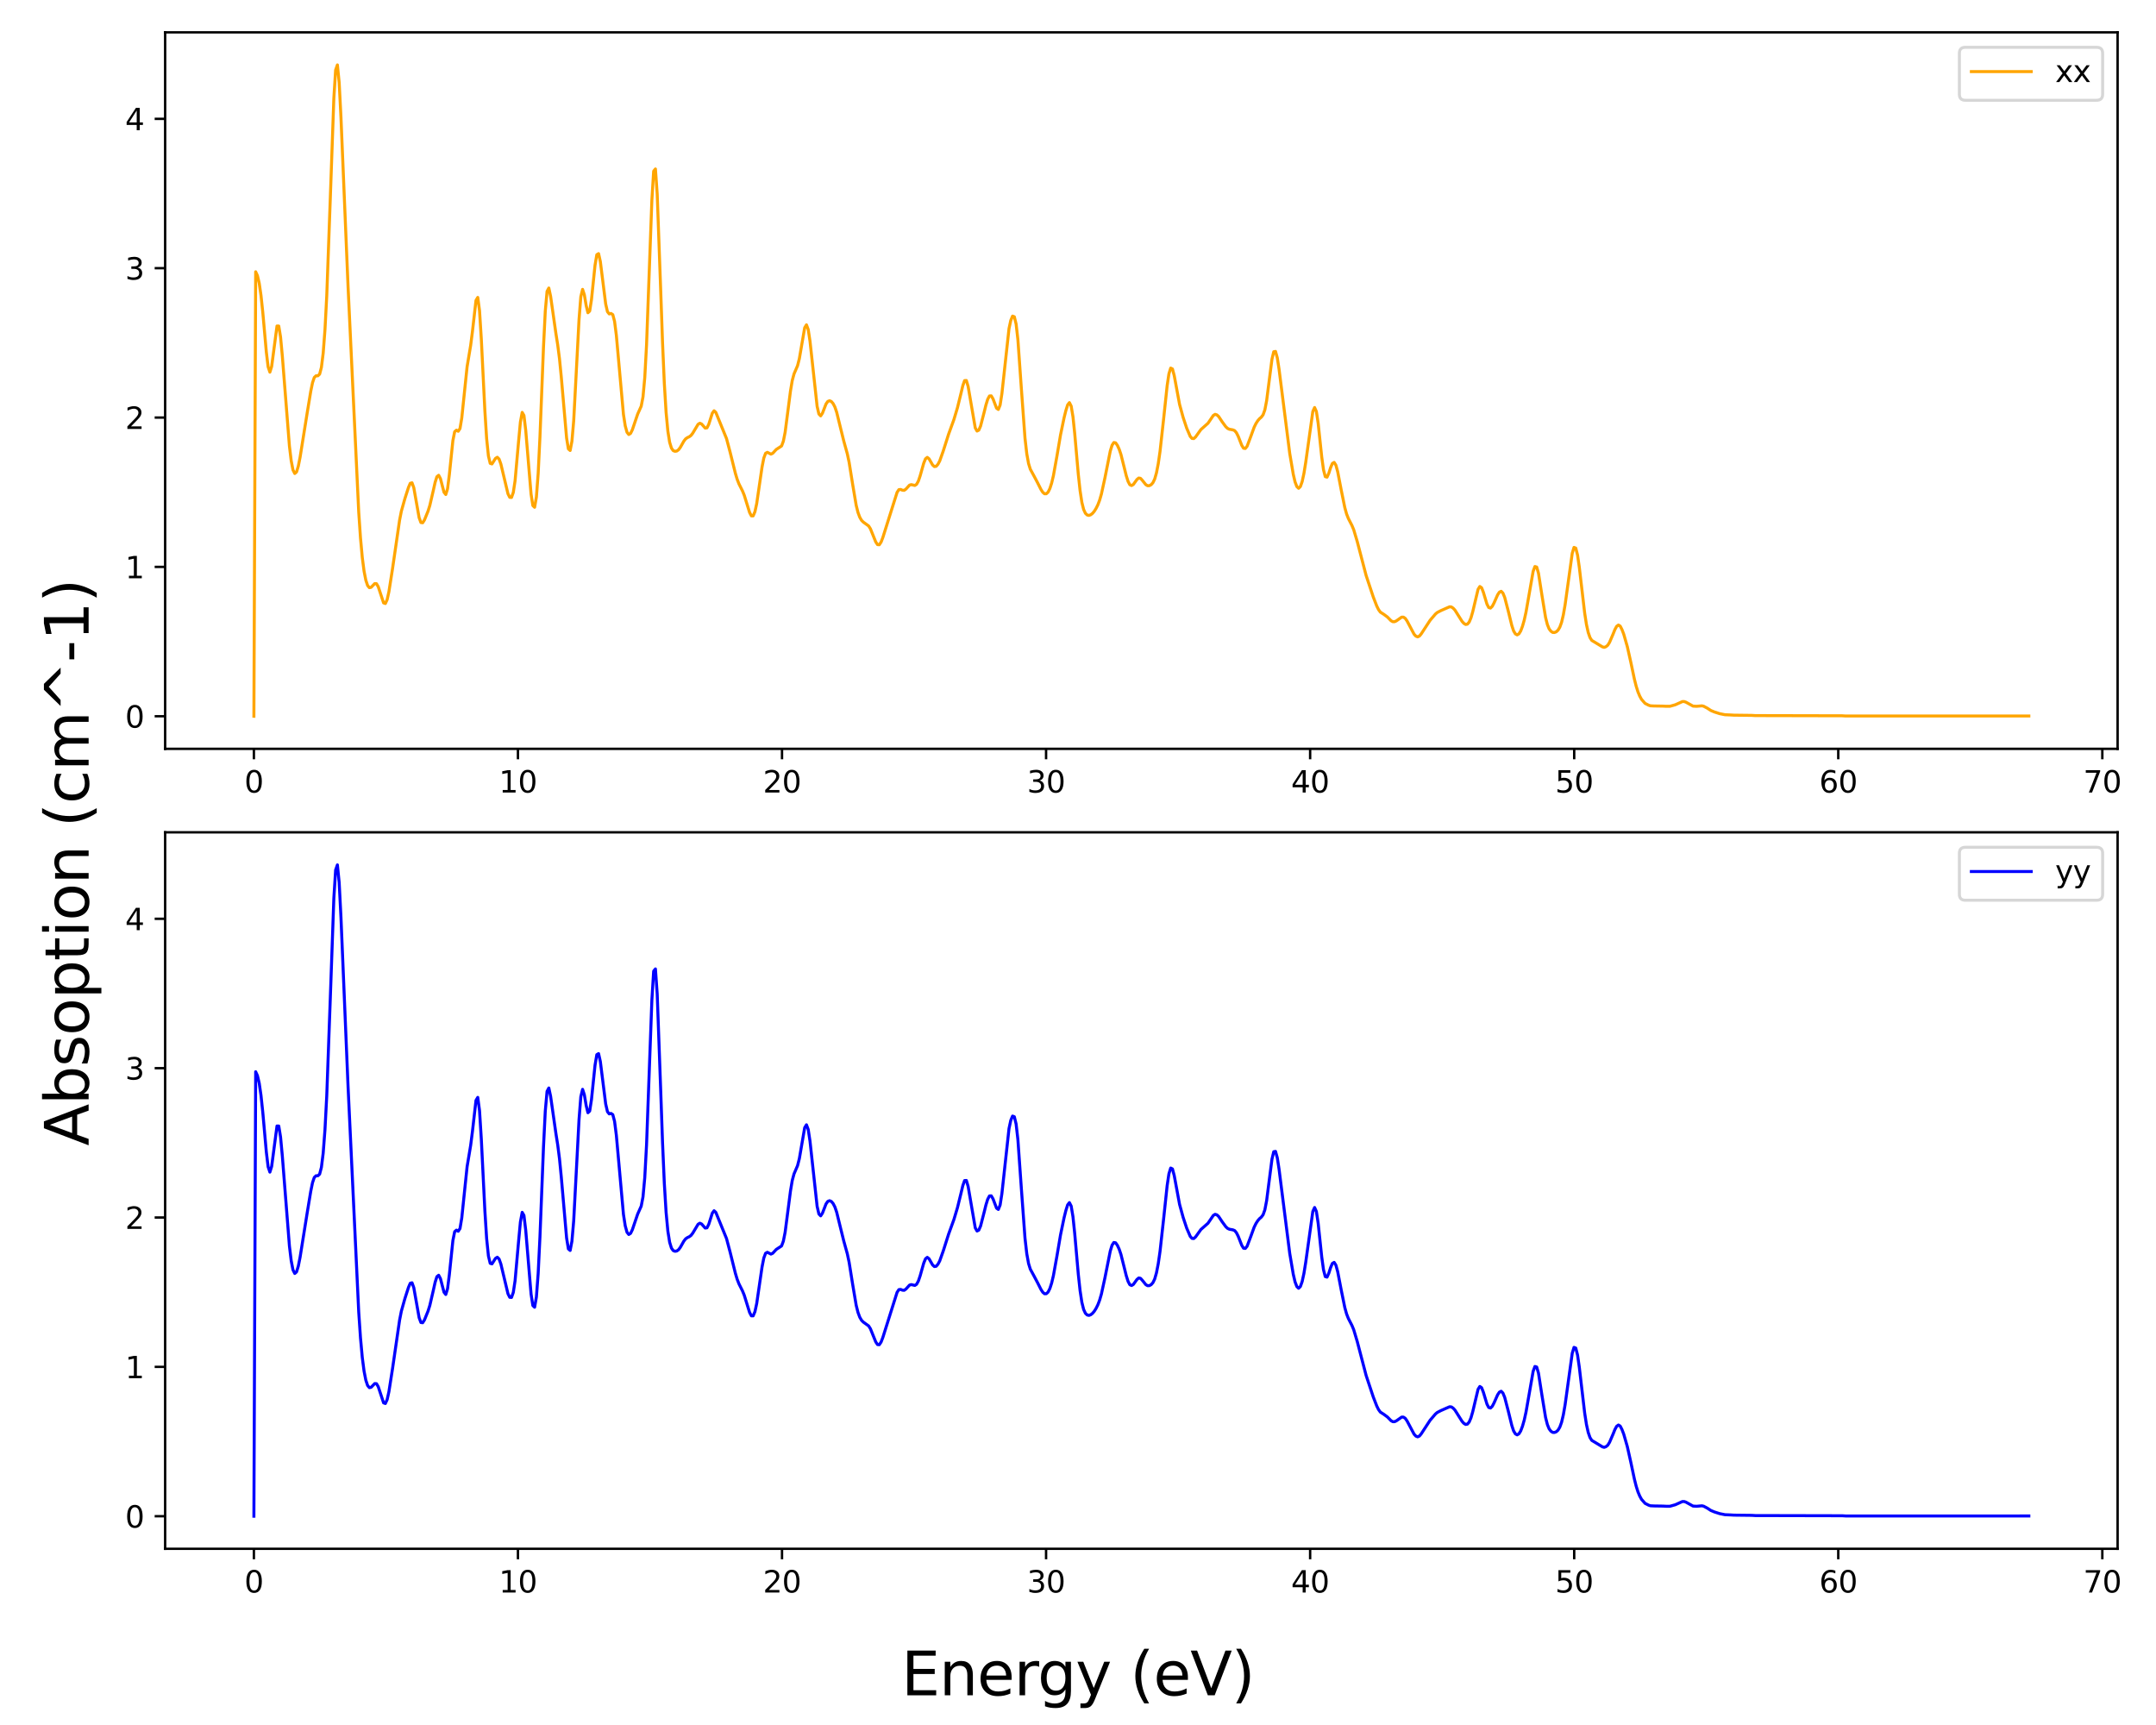 <?xml version="1.0" encoding="utf-8" standalone="no"?>
<!DOCTYPE svg PUBLIC "-//W3C//DTD SVG 1.1//EN"
  "http://www.w3.org/Graphics/SVG/1.1/DTD/svg11.dtd">
<svg xmlns:xlink="http://www.w3.org/1999/xlink" width="720pt" height="576pt" viewBox="0 0 720 576" xmlns="http://www.w3.org/2000/svg" version="1.1">
 <defs>
  <style type="text/css">*{stroke-linejoin: round; stroke-linecap: butt}</style>
 </defs>
 <g id="figure_1">
  <g id="patch_1">
   <path d="M 0 576 
L 720 576 
L 720 0 
L 0 0 
z
" style="fill: #ffffff"/>
  </g>
  <g id="axes_1">
   <g id="patch_2">
    <path d="M 55.15 250.04 
L 707.176 250.04 
L 707.176 10.8 
L 55.15 10.8 
z
" style="fill: #ffffff"/>
   </g>
   <g id="matplotlib.axis_1">
    <g id="xtick_1">
     <g id="line2d_1">
      <defs>
       <path id="m141ceda9d1" d="M 0 0 
L 0 3.5 
" style="stroke: #000000; stroke-width: 0.8"/>
      </defs>
      <g>
       <use xlink:href="#m141ceda9d1" x="84.788" y="250.04" style="stroke: #000000; stroke-width: 0.8"/>
      </g>
     </g>
     <g id="text_1">
      <!-- 0 -->
      <g transform="translate(81.606 264.638)scale(0.1 -0.1)">
       <defs>
        <path id="DejaVuSans-30" d="M 2034 4250 
Q 1547 4250 1301 3770 
Q 1056 3291 1056 2328 
Q 1056 1369 1301 889 
Q 1547 409 2034 409 
Q 2525 409 2770 889 
Q 3016 1369 3016 2328 
Q 3016 3291 2770 3770 
Q 2525 4250 2034 4250 
z
M 2034 4750 
Q 2819 4750 3233 4129 
Q 3647 3509 3647 2328 
Q 3647 1150 3233 529 
Q 2819 -91 2034 -91 
Q 1250 -91 836 529 
Q 422 1150 422 2328 
Q 422 3509 836 4129 
Q 1250 4750 2034 4750 
z
" transform="scale(0.016)"/>
       </defs>
       <use xlink:href="#DejaVuSans-30"/>
      </g>
     </g>
    </g>
    <g id="xtick_2">
     <g id="line2d_2">
      <g>
       <use xlink:href="#m141ceda9d1" x="172.971" y="250.04" style="stroke: #000000; stroke-width: 0.8"/>
      </g>
     </g>
     <g id="text_2">
      <!-- 10 -->
      <g transform="translate(166.609 264.638)scale(0.1 -0.1)">
       <defs>
        <path id="DejaVuSans-31" d="M 794 531 
L 1825 531 
L 1825 4091 
L 703 3866 
L 703 4441 
L 1819 4666 
L 2450 4666 
L 2450 531 
L 3481 531 
L 3481 0 
L 794 0 
L 794 531 
z
" transform="scale(0.016)"/>
       </defs>
       <use xlink:href="#DejaVuSans-31"/>
       <use xlink:href="#DejaVuSans-30" x="63.623"/>
      </g>
     </g>
    </g>
    <g id="xtick_3">
     <g id="line2d_3">
      <g>
       <use xlink:href="#m141ceda9d1" x="261.155" y="250.04" style="stroke: #000000; stroke-width: 0.8"/>
      </g>
     </g>
     <g id="text_3">
      <!-- 20 -->
      <g transform="translate(254.793 264.638)scale(0.1 -0.1)">
       <defs>
        <path id="DejaVuSans-32" d="M 1228 531 
L 3431 531 
L 3431 0 
L 469 0 
L 469 531 
Q 828 903 1448 1529 
Q 2069 2156 2228 2338 
Q 2531 2678 2651 2914 
Q 2772 3150 2772 3378 
Q 2772 3750 2511 3984 
Q 2250 4219 1831 4219 
Q 1534 4219 1204 4116 
Q 875 4013 500 3803 
L 500 4441 
Q 881 4594 1212 4672 
Q 1544 4750 1819 4750 
Q 2544 4750 2975 4387 
Q 3406 4025 3406 3419 
Q 3406 3131 3298 2873 
Q 3191 2616 2906 2266 
Q 2828 2175 2409 1742 
Q 1991 1309 1228 531 
z
" transform="scale(0.016)"/>
       </defs>
       <use xlink:href="#DejaVuSans-32"/>
       <use xlink:href="#DejaVuSans-30" x="63.623"/>
      </g>
     </g>
    </g>
    <g id="xtick_4">
     <g id="line2d_4">
      <g>
       <use xlink:href="#m141ceda9d1" x="349.339" y="250.04" style="stroke: #000000; stroke-width: 0.8"/>
      </g>
     </g>
     <g id="text_4">
      <!-- 30 -->
      <g transform="translate(342.976 264.638)scale(0.1 -0.1)">
       <defs>
        <path id="DejaVuSans-33" d="M 2597 2516 
Q 3050 2419 3304 2112 
Q 3559 1806 3559 1356 
Q 3559 666 3084 287 
Q 2609 -91 1734 -91 
Q 1441 -91 1130 -33 
Q 819 25 488 141 
L 488 750 
Q 750 597 1062 519 
Q 1375 441 1716 441 
Q 2309 441 2620 675 
Q 2931 909 2931 1356 
Q 2931 1769 2642 2001 
Q 2353 2234 1838 2234 
L 1294 2234 
L 1294 2753 
L 1863 2753 
Q 2328 2753 2575 2939 
Q 2822 3125 2822 3475 
Q 2822 3834 2567 4026 
Q 2313 4219 1838 4219 
Q 1578 4219 1281 4162 
Q 984 4106 628 3988 
L 628 4550 
Q 988 4650 1302 4700 
Q 1616 4750 1894 4750 
Q 2613 4750 3031 4423 
Q 3450 4097 3450 3541 
Q 3450 3153 3228 2886 
Q 3006 2619 2597 2516 
z
" transform="scale(0.016)"/>
       </defs>
       <use xlink:href="#DejaVuSans-33"/>
       <use xlink:href="#DejaVuSans-30" x="63.623"/>
      </g>
     </g>
    </g>
    <g id="xtick_5">
     <g id="line2d_5">
      <g>
       <use xlink:href="#m141ceda9d1" x="437.523" y="250.04" style="stroke: #000000; stroke-width: 0.8"/>
      </g>
     </g>
     <g id="text_5">
      <!-- 40 -->
      <g transform="translate(431.16 264.638)scale(0.1 -0.1)">
       <defs>
        <path id="DejaVuSans-34" d="M 2419 4116 
L 825 1625 
L 2419 1625 
L 2419 4116 
z
M 2253 4666 
L 3047 4666 
L 3047 1625 
L 3713 1625 
L 3713 1100 
L 3047 1100 
L 3047 0 
L 2419 0 
L 2419 1100 
L 313 1100 
L 313 1709 
L 2253 4666 
z
" transform="scale(0.016)"/>
       </defs>
       <use xlink:href="#DejaVuSans-34"/>
       <use xlink:href="#DejaVuSans-30" x="63.623"/>
      </g>
     </g>
    </g>
    <g id="xtick_6">
     <g id="line2d_6">
      <g>
       <use xlink:href="#m141ceda9d1" x="525.707" y="250.04" style="stroke: #000000; stroke-width: 0.8"/>
      </g>
     </g>
     <g id="text_6">
      <!-- 50 -->
      <g transform="translate(519.344 264.638)scale(0.1 -0.1)">
       <defs>
        <path id="DejaVuSans-35" d="M 691 4666 
L 3169 4666 
L 3169 4134 
L 1269 4134 
L 1269 2991 
Q 1406 3038 1543 3061 
Q 1681 3084 1819 3084 
Q 2600 3084 3056 2656 
Q 3513 2228 3513 1497 
Q 3513 744 3044 326 
Q 2575 -91 1722 -91 
Q 1428 -91 1123 -41 
Q 819 9 494 109 
L 494 744 
Q 775 591 1075 516 
Q 1375 441 1709 441 
Q 2250 441 2565 725 
Q 2881 1009 2881 1497 
Q 2881 1984 2565 2268 
Q 2250 2553 1709 2553 
Q 1456 2553 1204 2497 
Q 953 2441 691 2322 
L 691 4666 
z
" transform="scale(0.016)"/>
       </defs>
       <use xlink:href="#DejaVuSans-35"/>
       <use xlink:href="#DejaVuSans-30" x="63.623"/>
      </g>
     </g>
    </g>
    <g id="xtick_7">
     <g id="line2d_7">
      <g>
       <use xlink:href="#m141ceda9d1" x="613.89" y="250.04" style="stroke: #000000; stroke-width: 0.8"/>
      </g>
     </g>
     <g id="text_7">
      <!-- 60 -->
      <g transform="translate(607.528 264.638)scale(0.1 -0.1)">
       <defs>
        <path id="DejaVuSans-36" d="M 2113 2584 
Q 1688 2584 1439 2293 
Q 1191 2003 1191 1497 
Q 1191 994 1439 701 
Q 1688 409 2113 409 
Q 2538 409 2786 701 
Q 3034 994 3034 1497 
Q 3034 2003 2786 2293 
Q 2538 2584 2113 2584 
z
M 3366 4563 
L 3366 3988 
Q 3128 4100 2886 4159 
Q 2644 4219 2406 4219 
Q 1781 4219 1451 3797 
Q 1122 3375 1075 2522 
Q 1259 2794 1537 2939 
Q 1816 3084 2150 3084 
Q 2853 3084 3261 2657 
Q 3669 2231 3669 1497 
Q 3669 778 3244 343 
Q 2819 -91 2113 -91 
Q 1303 -91 875 529 
Q 447 1150 447 2328 
Q 447 3434 972 4092 
Q 1497 4750 2381 4750 
Q 2619 4750 2861 4703 
Q 3103 4656 3366 4563 
z
" transform="scale(0.016)"/>
       </defs>
       <use xlink:href="#DejaVuSans-36"/>
       <use xlink:href="#DejaVuSans-30" x="63.623"/>
      </g>
     </g>
    </g>
    <g id="xtick_8">
     <g id="line2d_8">
      <g>
       <use xlink:href="#m141ceda9d1" x="702.074" y="250.04" style="stroke: #000000; stroke-width: 0.8"/>
      </g>
     </g>
     <g id="text_8">
      <!-- 70 -->
      <g transform="translate(695.712 264.638)scale(0.1 -0.1)">
       <defs>
        <path id="DejaVuSans-37" d="M 525 4666 
L 3525 4666 
L 3525 4397 
L 1831 0 
L 1172 0 
L 2766 4134 
L 525 4134 
L 525 4666 
z
" transform="scale(0.016)"/>
       </defs>
       <use xlink:href="#DejaVuSans-37"/>
       <use xlink:href="#DejaVuSans-30" x="63.623"/>
      </g>
     </g>
    </g>
   </g>
   <g id="matplotlib.axis_2">
    <g id="ytick_1">
     <g id="line2d_9">
      <defs>
       <path id="m8ced2ab0a4" d="M 0 0 
L -3.5 0 
" style="stroke: #000000; stroke-width: 0.8"/>
      </defs>
      <g>
       <use xlink:href="#m8ced2ab0a4" x="55.15" y="239.165" style="stroke: #000000; stroke-width: 0.8"/>
      </g>
     </g>
     <g id="text_9">
      <!-- 0 -->
      <g transform="translate(41.788 242.965)scale(0.1 -0.1)">
       <use xlink:href="#DejaVuSans-30"/>
      </g>
     </g>
    </g>
    <g id="ytick_2">
     <g id="line2d_10">
      <g>
       <use xlink:href="#m8ced2ab0a4" x="55.15" y="189.295" style="stroke: #000000; stroke-width: 0.8"/>
      </g>
     </g>
     <g id="text_10">
      <!-- 1 -->
      <g transform="translate(41.788 193.094)scale(0.1 -0.1)">
       <use xlink:href="#DejaVuSans-31"/>
      </g>
     </g>
    </g>
    <g id="ytick_3">
     <g id="line2d_11">
      <g>
       <use xlink:href="#m8ced2ab0a4" x="55.15" y="139.424" style="stroke: #000000; stroke-width: 0.8"/>
      </g>
     </g>
     <g id="text_11">
      <!-- 2 -->
      <g transform="translate(41.788 143.223)scale(0.1 -0.1)">
       <use xlink:href="#DejaVuSans-32"/>
      </g>
     </g>
    </g>
    <g id="ytick_4">
     <g id="line2d_12">
      <g>
       <use xlink:href="#m8ced2ab0a4" x="55.15" y="89.553" style="stroke: #000000; stroke-width: 0.8"/>
      </g>
     </g>
     <g id="text_12">
      <!-- 3 -->
      <g transform="translate(41.788 93.353)scale(0.1 -0.1)">
       <use xlink:href="#DejaVuSans-33"/>
      </g>
     </g>
    </g>
    <g id="ytick_5">
     <g id="line2d_13">
      <g>
       <use xlink:href="#m8ced2ab0a4" x="55.15" y="39.683" style="stroke: #000000; stroke-width: 0.8"/>
      </g>
     </g>
     <g id="text_13">
      <!-- 4 -->
      <g transform="translate(41.788 43.482)scale(0.1 -0.1)">
       <use xlink:href="#DejaVuSans-34"/>
      </g>
     </g>
    </g>
   </g>
   <g id="line2d_14">
    <path d="M 84.788 239.165 
L 85.381 90.749 
L 85.975 92.05 
L 86.568 94.564 
L 87.161 98.655 
L 87.754 104.255 
L 88.941 117.538 
L 89.534 122.475 
L 90.128 124.267 
L 90.721 122.37 
L 92.501 108.863 
L 93.094 108.873 
L 93.688 112.507 
L 94.281 118.842 
L 96.654 148.952 
L 97.248 153.858 
L 97.841 156.917 
L 98.435 158.107 
L 99.027 157.592 
L 99.621 155.653 
L 100.214 152.689 
L 102.587 137.864 
L 103.774 130.67 
L 104.368 127.79 
L 104.961 126.028 
L 105.555 125.475 
L 106.148 125.49 
L 106.741 124.933 
L 107.334 122.669 
L 107.928 117.925 
L 108.521 110.152 
L 109.115 98.869 
L 110.302 66.323 
L 111.488 32.852 
L 112.081 23.382 
L 112.675 21.675 
L 113.268 27.578 
L 113.862 39.121 
L 116.235 95.682 
L 119.795 170.968 
L 120.388 179.645 
L 120.982 186.133 
L 121.575 190.706 
L 122.169 193.739 
L 122.761 195.516 
L 123.355 196.236 
L 123.948 196.107 
L 125.135 194.877 
L 125.729 194.91 
L 126.321 195.923 
L 128.102 201.317 
L 128.695 201.526 
L 129.289 200.223 
L 129.882 197.564 
L 131.068 190.008 
L 133.442 173.698 
L 134.036 170.686 
L 135.222 166.47 
L 136.409 162.771 
L 137.002 161.379 
L 137.596 161.215 
L 138.188 162.846 
L 139.969 172.876 
L 140.562 174.477 
L 141.156 174.556 
L 141.749 173.624 
L 142.935 170.699 
L 143.529 168.828 
L 144.716 163.729 
L 145.309 161.064 
L 145.902 159.181 
L 146.495 158.698 
L 147.089 159.814 
L 148.275 164.37 
L 148.869 165.124 
L 149.462 163.206 
L 150.055 158.547 
L 151.242 147.131 
L 151.835 144.154 
L 152.429 143.635 
L 153.022 144.008 
L 153.616 143.1 
L 154.209 139.566 
L 155.989 122.447 
L 157.176 115.338 
L 157.769 110.726 
L 158.955 100.316 
L 159.549 99.309 
L 160.142 103.752 
L 160.736 113.21 
L 161.922 137.165 
L 162.515 146.465 
L 163.109 152.245 
L 163.702 154.719 
L 164.296 154.907 
L 165.483 153.053 
L 166.075 152.685 
L 166.669 153.284 
L 167.262 154.93 
L 169.636 164.884 
L 170.229 166.065 
L 170.822 166.105 
L 171.416 164.436 
L 172.009 160.542 
L 173.196 147.216 
L 173.789 140.916 
L 174.382 137.698 
L 174.976 138.73 
L 175.569 143.679 
L 177.35 164.972 
L 177.942 168.821 
L 178.536 169.383 
L 179.129 165.974 
L 179.723 158.104 
L 180.316 145.937 
L 181.502 115.84 
L 182.096 103.91 
L 182.689 97.295 
L 183.283 96.173 
L 183.876 98.933 
L 185.656 111.425 
L 186.249 115.178 
L 186.843 119.803 
L 187.436 125.837 
L 189.217 146.271 
L 189.809 149.899 
L 190.403 150.421 
L 190.996 147.346 
L 191.59 140.477 
L 192.777 117.985 
L 193.369 106.681 
L 193.963 99.095 
L 194.556 96.621 
L 195.15 98.441 
L 195.743 101.984 
L 196.337 104.431 
L 196.93 103.874 
L 197.523 100.065 
L 198.71 88.574 
L 199.303 85.05 
L 199.897 84.69 
L 200.49 87.348 
L 202.27 101.513 
L 202.863 104.083 
L 203.457 104.824 
L 204.05 104.668 
L 204.643 105.066 
L 205.236 107.319 
L 205.83 111.945 
L 208.203 138.369 
L 208.797 142.196 
L 209.39 144.346 
L 209.983 145.087 
L 210.576 144.721 
L 211.17 143.516 
L 212.95 138.272 
L 214.136 135.627 
L 214.73 132.53 
L 215.323 126.079 
L 215.917 115.14 
L 217.696 66.786 
L 218.29 57.138 
L 218.883 56.417 
L 219.477 64.827 
L 220.664 97.605 
L 221.256 114.401 
L 221.85 127.984 
L 222.443 137.691 
L 223.037 143.989 
L 223.63 147.689 
L 224.224 149.613 
L 224.817 150.467 
L 225.41 150.696 
L 226.003 150.609 
L 226.597 150.183 
L 227.19 149.393 
L 228.377 147.297 
L 228.97 146.538 
L 229.563 146.123 
L 230.157 145.851 
L 230.75 145.416 
L 231.344 144.648 
L 233.123 141.68 
L 233.717 141.319 
L 234.31 141.591 
L 235.497 142.937 
L 236.091 142.865 
L 236.684 141.701 
L 237.87 137.977 
L 238.464 137.16 
L 239.057 137.709 
L 242.617 146.439 
L 243.804 150.908 
L 245.584 158.057 
L 246.177 160.034 
L 246.771 161.567 
L 247.958 163.934 
L 248.551 165.391 
L 250.331 171.142 
L 250.924 172.255 
L 251.518 172.257 
L 252.111 170.874 
L 252.704 168.143 
L 253.891 160.013 
L 254.484 155.955 
L 255.078 152.939 
L 255.671 151.36 
L 256.265 151.036 
L 257.451 151.636 
L 258.044 151.365 
L 259.231 150.083 
L 261.011 148.916 
L 261.604 147.317 
L 262.198 144.331 
L 263.384 135.197 
L 263.978 130.601 
L 264.571 127.071 
L 265.164 124.863 
L 266.351 122.095 
L 266.944 119.759 
L 268.724 109.436 
L 269.317 108.464 
L 269.911 110.04 
L 270.504 113.935 
L 272.877 135.668 
L 273.471 138.245 
L 274.064 138.867 
L 274.658 137.97 
L 275.845 134.903 
L 276.437 134.047 
L 277.031 133.81 
L 277.624 134.061 
L 278.218 134.752 
L 278.811 135.886 
L 279.405 137.633 
L 280.591 142.466 
L 281.778 147.263 
L 282.965 151.545 
L 283.558 154.331 
L 284.744 161.73 
L 285.931 168.758 
L 286.525 171.116 
L 287.118 172.711 
L 287.712 173.736 
L 288.304 174.334 
L 290.085 175.624 
L 290.678 176.562 
L 291.865 179.498 
L 292.458 180.967 
L 293.051 181.848 
L 293.645 181.896 
L 294.238 181.014 
L 294.832 179.466 
L 299.579 164.417 
L 300.171 163.508 
L 300.765 163.426 
L 301.358 163.684 
L 301.952 163.727 
L 302.545 163.307 
L 303.732 161.996 
L 304.325 161.822 
L 305.512 162.101 
L 306.105 161.708 
L 306.699 160.62 
L 307.292 158.863 
L 308.478 154.662 
L 309.072 153.201 
L 309.665 152.723 
L 310.259 153.202 
L 311.446 155.265 
L 312.038 155.791 
L 312.632 155.706 
L 313.225 155.039 
L 313.819 153.914 
L 315.006 150.576 
L 316.785 144.981 
L 318.565 140.081 
L 319.752 136.112 
L 320.939 131.285 
L 321.532 128.793 
L 322.125 127.091 
L 322.719 127.051 
L 323.312 129.054 
L 325.685 142.868 
L 326.279 143.931 
L 326.872 143.633 
L 327.466 142.273 
L 328.652 137.682 
L 329.245 135.272 
L 329.839 133.336 
L 330.432 132.222 
L 331.026 132.177 
L 331.618 133.174 
L 332.805 136.305 
L 333.399 136.729 
L 333.992 135.261 
L 334.586 131.435 
L 336.959 109.733 
L 337.552 106.975 
L 338.146 105.547 
L 338.739 105.774 
L 339.333 108.198 
L 339.925 113.376 
L 341.112 130.132 
L 342.299 146.327 
L 342.893 151.523 
L 343.485 154.773 
L 344.079 156.68 
L 345.266 158.861 
L 346.453 161.105 
L 347.639 163.449 
L 348.232 164.369 
L 348.826 164.88 
L 349.419 164.866 
L 350.013 164.324 
L 350.606 163.136 
L 351.2 161.301 
L 351.792 158.814 
L 352.979 152.22 
L 354.166 145.209 
L 355.352 139.495 
L 355.946 137.103 
L 356.539 135.202 
L 357.133 134.444 
L 357.726 135.604 
L 358.32 139.16 
L 358.913 144.868 
L 360.099 158.354 
L 360.693 163.834 
L 361.286 167.733 
L 361.88 170.112 
L 362.473 171.394 
L 363.067 171.966 
L 363.659 172.104 
L 364.253 171.883 
L 364.846 171.422 
L 365.44 170.719 
L 366.033 169.773 
L 366.627 168.582 
L 367.219 167.026 
L 367.813 164.98 
L 369 159.536 
L 370.78 150.605 
L 371.373 148.68 
L 371.966 147.765 
L 372.56 147.865 
L 373.153 148.701 
L 373.747 149.991 
L 374.34 151.739 
L 375.526 156.46 
L 376.12 158.859 
L 376.713 160.732 
L 377.306 161.865 
L 377.9 162.127 
L 378.493 161.765 
L 379.68 160.115 
L 380.273 159.622 
L 380.866 159.717 
L 381.46 160.362 
L 382.647 161.831 
L 383.239 162.189 
L 383.833 162.166 
L 384.426 161.845 
L 385.02 161.182 
L 385.613 159.96 
L 386.207 157.878 
L 386.799 154.848 
L 387.393 150.738 
L 388.58 140.007 
L 389.767 128.816 
L 390.36 124.835 
L 390.953 122.904 
L 391.546 123.2 
L 392.14 125.436 
L 393.92 135.039 
L 395.106 139.368 
L 396.293 142.949 
L 397.48 145.726 
L 398.074 146.393 
L 398.666 146.443 
L 399.26 145.915 
L 401.04 143.431 
L 403.413 141.333 
L 405.194 138.719 
L 405.787 138.356 
L 406.381 138.536 
L 406.973 139.082 
L 408.16 140.864 
L 409.347 142.479 
L 409.941 143.041 
L 410.533 143.329 
L 411.72 143.54 
L 412.314 143.787 
L 412.907 144.498 
L 413.501 145.677 
L 414.687 148.705 
L 415.28 149.668 
L 415.874 149.745 
L 416.467 149.023 
L 417.654 145.882 
L 418.84 142.63 
L 419.434 141.423 
L 420.027 140.496 
L 420.621 139.804 
L 421.214 139.3 
L 421.808 138.51 
L 422.4 136.862 
L 422.994 133.782 
L 424.774 119.939 
L 425.368 117.453 
L 425.961 117.343 
L 426.554 119.478 
L 427.147 123.301 
L 430.707 151.402 
L 431.894 158.393 
L 432.488 160.926 
L 433.081 162.479 
L 433.674 163.045 
L 434.267 162.469 
L 434.861 160.797 
L 435.454 158.073 
L 436.047 154.398 
L 438.421 137.392 
L 439.014 136.079 
L 439.607 137.41 
L 440.201 141.303 
L 441.388 152.531 
L 441.981 156.848 
L 442.574 159.153 
L 443.167 159.327 
L 443.761 158.024 
L 444.354 156.156 
L 444.948 154.744 
L 445.541 154.403 
L 446.134 155.343 
L 446.727 157.521 
L 447.914 163.661 
L 449.101 169.494 
L 449.695 171.623 
L 450.287 173.134 
L 451.474 175.439 
L 452.068 176.862 
L 453.255 180.834 
L 456.221 192.167 
L 458.594 199.311 
L 459.781 202.384 
L 460.375 203.576 
L 460.968 204.391 
L 462.154 205.156 
L 463.341 206.037 
L 464.528 207.254 
L 465.122 207.59 
L 465.714 207.597 
L 466.308 207.327 
L 468.088 206.068 
L 468.682 206.073 
L 469.275 206.467 
L 469.868 207.31 
L 472.242 211.781 
L 472.835 212.415 
L 473.429 212.657 
L 474.021 212.39 
L 474.615 211.67 
L 477.581 207.131 
L 479.362 205.043 
L 479.955 204.534 
L 481.142 203.914 
L 482.922 203.123 
L 484.109 202.612 
L 484.702 202.674 
L 485.296 203.084 
L 485.888 203.728 
L 488.262 207.494 
L 488.855 208.15 
L 489.448 208.516 
L 490.042 208.412 
L 490.635 207.72 
L 491.229 206.319 
L 491.822 204.267 
L 493.602 196.787 
L 494.195 195.84 
L 494.788 196.252 
L 495.382 197.79 
L 496.569 201.719 
L 497.162 202.858 
L 497.755 203.045 
L 498.348 202.455 
L 498.942 201.324 
L 500.129 198.636 
L 500.722 197.737 
L 501.315 197.438 
L 501.908 198.042 
L 502.502 199.493 
L 503.689 204.046 
L 504.876 208.878 
L 505.468 210.667 
L 506.062 211.667 
L 506.655 211.996 
L 507.249 211.651 
L 507.842 210.691 
L 508.436 209.114 
L 509.029 207.042 
L 509.622 204.351 
L 511.996 190.772 
L 512.589 189.167 
L 513.182 189.345 
L 513.775 191.377 
L 514.962 198.941 
L 516.149 206.195 
L 516.743 208.529 
L 517.335 209.994 
L 517.929 210.771 
L 518.522 211.173 
L 519.116 211.198 
L 519.709 210.97 
L 520.303 210.426 
L 520.896 209.438 
L 521.489 207.814 
L 522.082 205.3 
L 522.676 201.895 
L 525.049 184.752 
L 525.642 182.781 
L 526.236 183.023 
L 526.829 185.361 
L 527.423 189.491 
L 529.202 204.69 
L 529.796 208.514 
L 530.389 211.189 
L 530.983 212.901 
L 531.576 213.84 
L 532.763 214.555 
L 535.136 215.997 
L 535.73 216.163 
L 536.323 215.936 
L 536.916 215.445 
L 537.509 214.492 
L 538.696 211.724 
L 539.29 210.237 
L 539.883 209.143 
L 540.477 208.707 
L 541.069 209.065 
L 541.663 210.22 
L 542.256 211.776 
L 543.443 215.905 
L 544.63 221.202 
L 545.816 226.808 
L 546.41 229.154 
L 547.003 231.034 
L 547.596 232.447 
L 548.19 233.524 
L 549.376 234.871 
L 550.563 235.475 
L 551.156 235.675 
L 552.343 235.735 
L 555.31 235.782 
L 556.496 235.843 
L 557.683 235.835 
L 559.463 235.335 
L 561.836 234.267 
L 562.43 234.261 
L 563.023 234.465 
L 565.396 235.78 
L 566.583 235.843 
L 568.363 235.688 
L 568.956 235.826 
L 570.143 236.459 
L 571.33 237.237 
L 572.516 237.733 
L 574.297 238.303 
L 576.077 238.661 
L 577.857 238.731 
L 579.044 238.803 
L 584.977 238.872 
L 586.164 238.945 
L 615.238 239.01 
L 616.424 239.087 
L 677.539 239.078 
L 677.539 239.078 
" clip-path="url(#p2e23caf1ed)" style="fill: none; stroke: #ffa500; stroke-linecap: square"/>
   </g>
   <g id="patch_3">
    <path d="M 55.15 250.04 
L 55.15 10.8 
" style="fill: none; stroke: #000000; stroke-width: 0.8; stroke-linejoin: miter; stroke-linecap: square"/>
   </g>
   <g id="patch_4">
    <path d="M 707.176 250.04 
L 707.176 10.8 
" style="fill: none; stroke: #000000; stroke-width: 0.8; stroke-linejoin: miter; stroke-linecap: square"/>
   </g>
   <g id="patch_5">
    <path d="M 55.15 250.04 
L 707.176 250.04 
" style="fill: none; stroke: #000000; stroke-width: 0.8; stroke-linejoin: miter; stroke-linecap: square"/>
   </g>
   <g id="patch_6">
    <path d="M 55.15 10.8 
L 707.176 10.8 
" style="fill: none; stroke: #000000; stroke-width: 0.8; stroke-linejoin: miter; stroke-linecap: square"/>
   </g>
   <g id="legend_1">
    <g id="patch_7">
     <path d="M 656.339 33.478 
L 700.176 33.478 
Q 702.176 33.478 702.176 31.478 
L 702.176 17.8 
Q 702.176 15.8 700.176 15.8 
L 656.339 15.8 
Q 654.339 15.8 654.339 17.8 
L 654.339 31.478 
Q 654.339 33.478 656.339 33.478 
z
" style="fill: #ffffff; opacity: 0.8; stroke: #cccccc; stroke-linejoin: miter"/>
    </g>
    <g id="line2d_15">
     <path d="M 658.339 23.898 
L 668.339 23.898 
L 678.339 23.898 
" style="fill: none; stroke: #ffa500; stroke-linecap: square"/>
    </g>
    <g id="text_14">
     <!-- xx -->
     <g transform="translate(686.339 27.398)scale(0.1 -0.1)">
      <defs>
       <path id="DejaVuSans-78" d="M 3513 3500 
L 2247 1797 
L 3578 0 
L 2900 0 
L 1881 1375 
L 863 0 
L 184 0 
L 1544 1831 
L 300 3500 
L 978 3500 
L 1906 2253 
L 2834 3500 
L 3513 3500 
z
" transform="scale(0.016)"/>
      </defs>
      <use xlink:href="#DejaVuSans-78"/>
      <use xlink:href="#DejaVuSans-78" x="59.18"/>
     </g>
    </g>
   </g>
  </g>
  <g id="axes_2">
   <g id="patch_8">
    <path d="M 55.15 517.16 
L 707.176 517.16 
L 707.176 277.92 
L 55.15 277.92 
z
" style="fill: #ffffff"/>
   </g>
   <g id="matplotlib.axis_3">
    <g id="xtick_9">
     <g id="line2d_16">
      <g>
       <use xlink:href="#m141ceda9d1" x="84.788" y="517.16" style="stroke: #000000; stroke-width: 0.8"/>
      </g>
     </g>
     <g id="text_15">
      <!-- 0 -->
      <g transform="translate(81.606 531.758)scale(0.1 -0.1)">
       <use xlink:href="#DejaVuSans-30"/>
      </g>
     </g>
    </g>
    <g id="xtick_10">
     <g id="line2d_17">
      <g>
       <use xlink:href="#m141ceda9d1" x="172.971" y="517.16" style="stroke: #000000; stroke-width: 0.8"/>
      </g>
     </g>
     <g id="text_16">
      <!-- 10 -->
      <g transform="translate(166.609 531.758)scale(0.1 -0.1)">
       <use xlink:href="#DejaVuSans-31"/>
       <use xlink:href="#DejaVuSans-30" x="63.623"/>
      </g>
     </g>
    </g>
    <g id="xtick_11">
     <g id="line2d_18">
      <g>
       <use xlink:href="#m141ceda9d1" x="261.155" y="517.16" style="stroke: #000000; stroke-width: 0.8"/>
      </g>
     </g>
     <g id="text_17">
      <!-- 20 -->
      <g transform="translate(254.793 531.758)scale(0.1 -0.1)">
       <use xlink:href="#DejaVuSans-32"/>
       <use xlink:href="#DejaVuSans-30" x="63.623"/>
      </g>
     </g>
    </g>
    <g id="xtick_12">
     <g id="line2d_19">
      <g>
       <use xlink:href="#m141ceda9d1" x="349.339" y="517.16" style="stroke: #000000; stroke-width: 0.8"/>
      </g>
     </g>
     <g id="text_18">
      <!-- 30 -->
      <g transform="translate(342.976 531.758)scale(0.1 -0.1)">
       <use xlink:href="#DejaVuSans-33"/>
       <use xlink:href="#DejaVuSans-30" x="63.623"/>
      </g>
     </g>
    </g>
    <g id="xtick_13">
     <g id="line2d_20">
      <g>
       <use xlink:href="#m141ceda9d1" x="437.523" y="517.16" style="stroke: #000000; stroke-width: 0.8"/>
      </g>
     </g>
     <g id="text_19">
      <!-- 40 -->
      <g transform="translate(431.16 531.758)scale(0.1 -0.1)">
       <use xlink:href="#DejaVuSans-34"/>
       <use xlink:href="#DejaVuSans-30" x="63.623"/>
      </g>
     </g>
    </g>
    <g id="xtick_14">
     <g id="line2d_21">
      <g>
       <use xlink:href="#m141ceda9d1" x="525.707" y="517.16" style="stroke: #000000; stroke-width: 0.8"/>
      </g>
     </g>
     <g id="text_20">
      <!-- 50 -->
      <g transform="translate(519.344 531.758)scale(0.1 -0.1)">
       <use xlink:href="#DejaVuSans-35"/>
       <use xlink:href="#DejaVuSans-30" x="63.623"/>
      </g>
     </g>
    </g>
    <g id="xtick_15">
     <g id="line2d_22">
      <g>
       <use xlink:href="#m141ceda9d1" x="613.89" y="517.16" style="stroke: #000000; stroke-width: 0.8"/>
      </g>
     </g>
     <g id="text_21">
      <!-- 60 -->
      <g transform="translate(607.528 531.758)scale(0.1 -0.1)">
       <use xlink:href="#DejaVuSans-36"/>
       <use xlink:href="#DejaVuSans-30" x="63.623"/>
      </g>
     </g>
    </g>
    <g id="xtick_16">
     <g id="line2d_23">
      <g>
       <use xlink:href="#m141ceda9d1" x="702.074" y="517.16" style="stroke: #000000; stroke-width: 0.8"/>
      </g>
     </g>
     <g id="text_22">
      <!-- 70 -->
      <g transform="translate(695.712 531.758)scale(0.1 -0.1)">
       <use xlink:href="#DejaVuSans-37"/>
       <use xlink:href="#DejaVuSans-30" x="63.623"/>
      </g>
     </g>
    </g>
   </g>
   <g id="matplotlib.axis_4">
    <g id="ytick_6">
     <g id="line2d_24">
      <g>
       <use xlink:href="#m8ced2ab0a4" x="55.15" y="506.285" style="stroke: #000000; stroke-width: 0.8"/>
      </g>
     </g>
     <g id="text_23">
      <!-- 0 -->
      <g transform="translate(41.788 510.085)scale(0.1 -0.1)">
       <use xlink:href="#DejaVuSans-30"/>
      </g>
     </g>
    </g>
    <g id="ytick_7">
     <g id="line2d_25">
      <g>
       <use xlink:href="#m8ced2ab0a4" x="55.15" y="456.415" style="stroke: #000000; stroke-width: 0.8"/>
      </g>
     </g>
     <g id="text_24">
      <!-- 1 -->
      <g transform="translate(41.788 460.214)scale(0.1 -0.1)">
       <use xlink:href="#DejaVuSans-31"/>
      </g>
     </g>
    </g>
    <g id="ytick_8">
     <g id="line2d_26">
      <g>
       <use xlink:href="#m8ced2ab0a4" x="55.15" y="406.544" style="stroke: #000000; stroke-width: 0.8"/>
      </g>
     </g>
     <g id="text_25">
      <!-- 2 -->
      <g transform="translate(41.788 410.343)scale(0.1 -0.1)">
       <use xlink:href="#DejaVuSans-32"/>
      </g>
     </g>
    </g>
    <g id="ytick_9">
     <g id="line2d_27">
      <g>
       <use xlink:href="#m8ced2ab0a4" x="55.15" y="356.673" style="stroke: #000000; stroke-width: 0.8"/>
      </g>
     </g>
     <g id="text_26">
      <!-- 3 -->
      <g transform="translate(41.788 360.473)scale(0.1 -0.1)">
       <use xlink:href="#DejaVuSans-33"/>
      </g>
     </g>
    </g>
    <g id="ytick_10">
     <g id="line2d_28">
      <g>
       <use xlink:href="#m8ced2ab0a4" x="55.15" y="306.803" style="stroke: #000000; stroke-width: 0.8"/>
      </g>
     </g>
     <g id="text_27">
      <!-- 4 -->
      <g transform="translate(41.788 310.602)scale(0.1 -0.1)">
       <use xlink:href="#DejaVuSans-34"/>
      </g>
     </g>
    </g>
   </g>
   <g id="line2d_29">
    <path d="M 84.788 506.285 
L 85.381 357.869 
L 85.975 359.17 
L 86.568 361.684 
L 87.161 365.775 
L 87.754 371.375 
L 88.941 384.658 
L 89.534 389.595 
L 90.128 391.387 
L 90.721 389.49 
L 92.501 375.983 
L 93.094 375.993 
L 93.688 379.627 
L 94.281 385.962 
L 96.654 416.072 
L 97.248 420.978 
L 97.841 424.037 
L 98.435 425.227 
L 99.027 424.712 
L 99.621 422.773 
L 100.214 419.809 
L 102.587 404.984 
L 103.774 397.79 
L 104.368 394.91 
L 104.961 393.148 
L 105.555 392.595 
L 106.148 392.61 
L 106.741 392.053 
L 107.334 389.789 
L 107.928 385.045 
L 108.521 377.272 
L 109.115 365.989 
L 110.302 333.443 
L 111.488 299.972 
L 112.081 290.502 
L 112.675 288.795 
L 113.268 294.698 
L 113.862 306.241 
L 116.235 362.802 
L 119.795 438.088 
L 120.388 446.765 
L 120.982 453.253 
L 121.575 457.826 
L 122.169 460.859 
L 122.761 462.636 
L 123.355 463.356 
L 123.948 463.227 
L 125.135 461.997 
L 125.729 462.03 
L 126.321 463.043 
L 128.102 468.437 
L 128.695 468.646 
L 129.289 467.343 
L 129.882 464.684 
L 131.068 457.128 
L 133.442 440.818 
L 134.036 437.806 
L 135.222 433.59 
L 136.409 429.891 
L 137.002 428.499 
L 137.596 428.335 
L 138.188 429.966 
L 139.969 439.996 
L 140.562 441.597 
L 141.156 441.676 
L 141.749 440.744 
L 142.935 437.819 
L 143.529 435.948 
L 144.716 430.849 
L 145.309 428.184 
L 145.902 426.301 
L 146.495 425.818 
L 147.089 426.934 
L 148.275 431.49 
L 148.869 432.244 
L 149.462 430.326 
L 150.055 425.667 
L 151.242 414.251 
L 151.835 411.274 
L 152.429 410.755 
L 153.022 411.128 
L 153.616 410.22 
L 154.209 406.686 
L 155.989 389.567 
L 157.176 382.458 
L 157.769 377.846 
L 158.955 367.436 
L 159.549 366.429 
L 160.142 370.872 
L 160.736 380.33 
L 161.922 404.285 
L 162.515 413.585 
L 163.109 419.365 
L 163.702 421.839 
L 164.296 422.027 
L 165.483 420.173 
L 166.075 419.805 
L 166.669 420.404 
L 167.262 422.05 
L 169.636 432.004 
L 170.229 433.185 
L 170.822 433.225 
L 171.416 431.556 
L 172.009 427.662 
L 173.196 414.336 
L 173.789 408.036 
L 174.382 404.818 
L 174.976 405.85 
L 175.569 410.799 
L 177.35 432.092 
L 177.942 435.941 
L 178.536 436.503 
L 179.129 433.094 
L 179.723 425.224 
L 180.316 413.057 
L 181.502 382.96 
L 182.096 371.03 
L 182.689 364.415 
L 183.283 363.293 
L 183.876 366.053 
L 185.656 378.545 
L 186.249 382.298 
L 186.843 386.923 
L 187.436 392.957 
L 189.217 413.391 
L 189.809 417.019 
L 190.403 417.541 
L 190.996 414.466 
L 191.59 407.597 
L 192.777 385.105 
L 193.369 373.801 
L 193.963 366.215 
L 194.556 363.741 
L 195.15 365.561 
L 195.743 369.104 
L 196.337 371.551 
L 196.93 370.994 
L 197.523 367.185 
L 198.71 355.694 
L 199.303 352.17 
L 199.897 351.81 
L 200.49 354.468 
L 202.27 368.633 
L 202.863 371.203 
L 203.457 371.944 
L 204.05 371.788 
L 204.643 372.186 
L 205.236 374.439 
L 205.83 379.065 
L 208.203 405.489 
L 208.797 409.316 
L 209.39 411.466 
L 209.983 412.207 
L 210.576 411.841 
L 211.17 410.636 
L 212.95 405.392 
L 214.136 402.747 
L 214.73 399.65 
L 215.323 393.199 
L 215.917 382.26 
L 217.696 333.906 
L 218.29 324.258 
L 218.883 323.537 
L 219.477 331.947 
L 220.664 364.725 
L 221.256 381.521 
L 221.85 395.104 
L 222.443 404.811 
L 223.037 411.109 
L 223.63 414.809 
L 224.224 416.733 
L 224.817 417.587 
L 225.41 417.816 
L 226.003 417.729 
L 226.597 417.303 
L 227.19 416.513 
L 228.377 414.417 
L 228.97 413.658 
L 229.563 413.243 
L 230.157 412.971 
L 230.75 412.536 
L 231.344 411.768 
L 233.123 408.8 
L 233.717 408.439 
L 234.31 408.711 
L 235.497 410.057 
L 236.091 409.985 
L 236.684 408.821 
L 237.87 405.097 
L 238.464 404.28 
L 239.057 404.829 
L 242.617 413.559 
L 243.804 418.028 
L 245.584 425.177 
L 246.177 427.154 
L 246.771 428.687 
L 247.958 431.054 
L 248.551 432.511 
L 250.331 438.262 
L 250.924 439.375 
L 251.518 439.377 
L 252.111 437.994 
L 252.704 435.263 
L 253.891 427.133 
L 254.484 423.075 
L 255.078 420.059 
L 255.671 418.48 
L 256.265 418.156 
L 257.451 418.756 
L 258.044 418.485 
L 259.231 417.203 
L 261.011 416.036 
L 261.604 414.437 
L 262.198 411.451 
L 263.384 402.317 
L 263.978 397.721 
L 264.571 394.191 
L 265.164 391.983 
L 266.351 389.215 
L 266.944 386.879 
L 268.724 376.556 
L 269.317 375.584 
L 269.911 377.16 
L 270.504 381.055 
L 272.877 402.788 
L 273.471 405.365 
L 274.064 405.987 
L 274.658 405.09 
L 275.845 402.023 
L 276.437 401.167 
L 277.031 400.93 
L 277.624 401.181 
L 278.218 401.872 
L 278.811 403.006 
L 279.405 404.753 
L 280.591 409.586 
L 281.778 414.383 
L 282.965 418.665 
L 283.558 421.451 
L 284.744 428.85 
L 285.931 435.878 
L 286.525 438.236 
L 287.118 439.831 
L 287.712 440.856 
L 288.304 441.454 
L 290.085 442.744 
L 290.678 443.682 
L 291.865 446.618 
L 292.458 448.087 
L 293.051 448.968 
L 293.645 449.016 
L 294.238 448.134 
L 294.832 446.586 
L 299.579 431.537 
L 300.171 430.628 
L 300.765 430.546 
L 301.358 430.804 
L 301.952 430.847 
L 302.545 430.427 
L 303.732 429.116 
L 304.325 428.942 
L 305.512 429.221 
L 306.105 428.828 
L 306.699 427.74 
L 307.292 425.983 
L 308.478 421.782 
L 309.072 420.321 
L 309.665 419.843 
L 310.259 420.322 
L 311.446 422.385 
L 312.038 422.911 
L 312.632 422.826 
L 313.225 422.159 
L 313.819 421.034 
L 315.006 417.696 
L 316.785 412.101 
L 318.565 407.201 
L 319.752 403.232 
L 320.939 398.405 
L 321.532 395.913 
L 322.125 394.211 
L 322.719 394.171 
L 323.312 396.174 
L 325.685 409.988 
L 326.279 411.051 
L 326.872 410.753 
L 327.466 409.393 
L 328.652 404.802 
L 329.245 402.392 
L 329.839 400.456 
L 330.432 399.342 
L 331.026 399.297 
L 331.618 400.294 
L 332.805 403.425 
L 333.399 403.849 
L 333.992 402.381 
L 334.586 398.555 
L 336.959 376.853 
L 337.552 374.095 
L 338.146 372.667 
L 338.739 372.894 
L 339.333 375.318 
L 339.925 380.496 
L 341.112 397.252 
L 342.299 413.447 
L 342.893 418.643 
L 343.485 421.893 
L 344.079 423.8 
L 345.266 425.981 
L 346.453 428.225 
L 347.639 430.569 
L 348.232 431.489 
L 348.826 432 
L 349.419 431.986 
L 350.013 431.444 
L 350.606 430.256 
L 351.2 428.421 
L 351.792 425.934 
L 352.979 419.34 
L 354.166 412.329 
L 355.352 406.615 
L 355.946 404.223 
L 356.539 402.322 
L 357.133 401.564 
L 357.726 402.724 
L 358.32 406.28 
L 358.913 411.988 
L 360.099 425.474 
L 360.693 430.954 
L 361.286 434.853 
L 361.88 437.232 
L 362.473 438.514 
L 363.067 439.086 
L 363.659 439.224 
L 364.253 439.003 
L 364.846 438.542 
L 365.44 437.839 
L 366.033 436.893 
L 366.627 435.702 
L 367.219 434.146 
L 367.813 432.1 
L 369 426.656 
L 370.78 417.725 
L 371.373 415.8 
L 371.966 414.885 
L 372.56 414.985 
L 373.153 415.821 
L 373.747 417.111 
L 374.34 418.859 
L 375.526 423.58 
L 376.12 425.979 
L 376.713 427.852 
L 377.306 428.985 
L 377.9 429.247 
L 378.493 428.885 
L 379.68 427.235 
L 380.273 426.742 
L 380.866 426.837 
L 381.46 427.482 
L 382.647 428.951 
L 383.239 429.309 
L 383.833 429.286 
L 384.426 428.965 
L 385.02 428.302 
L 385.613 427.08 
L 386.207 424.998 
L 386.799 421.968 
L 387.393 417.858 
L 388.58 407.127 
L 389.767 395.936 
L 390.36 391.955 
L 390.953 390.024 
L 391.546 390.32 
L 392.14 392.556 
L 393.92 402.159 
L 395.106 406.488 
L 396.293 410.069 
L 397.48 412.846 
L 398.074 413.513 
L 398.666 413.563 
L 399.26 413.035 
L 401.04 410.551 
L 403.413 408.453 
L 405.194 405.839 
L 405.787 405.476 
L 406.381 405.656 
L 406.973 406.202 
L 408.16 407.984 
L 409.347 409.599 
L 409.941 410.161 
L 410.533 410.449 
L 411.72 410.66 
L 412.314 410.907 
L 412.907 411.618 
L 413.501 412.797 
L 414.687 415.825 
L 415.28 416.788 
L 415.874 416.865 
L 416.467 416.143 
L 417.654 413.002 
L 418.84 409.75 
L 419.434 408.543 
L 420.027 407.616 
L 420.621 406.924 
L 421.214 406.42 
L 421.808 405.63 
L 422.4 403.982 
L 422.994 400.902 
L 424.774 387.059 
L 425.368 384.573 
L 425.961 384.463 
L 426.554 386.598 
L 427.147 390.421 
L 430.707 418.522 
L 431.894 425.513 
L 432.488 428.046 
L 433.081 429.599 
L 433.674 430.165 
L 434.267 429.589 
L 434.861 427.917 
L 435.454 425.193 
L 436.047 421.518 
L 438.421 404.512 
L 439.014 403.199 
L 439.607 404.53 
L 440.201 408.423 
L 441.388 419.651 
L 441.981 423.968 
L 442.574 426.273 
L 443.167 426.447 
L 443.761 425.144 
L 444.354 423.276 
L 444.948 421.864 
L 445.541 421.523 
L 446.134 422.463 
L 446.727 424.641 
L 447.914 430.781 
L 449.101 436.614 
L 449.695 438.743 
L 450.287 440.254 
L 451.474 442.559 
L 452.068 443.982 
L 453.255 447.954 
L 456.221 459.287 
L 458.594 466.431 
L 459.781 469.504 
L 460.375 470.696 
L 460.968 471.511 
L 462.154 472.276 
L 463.341 473.157 
L 464.528 474.374 
L 465.122 474.71 
L 465.714 474.717 
L 466.308 474.447 
L 468.088 473.188 
L 468.682 473.193 
L 469.275 473.587 
L 469.868 474.43 
L 472.242 478.901 
L 472.835 479.535 
L 473.429 479.777 
L 474.021 479.51 
L 474.615 478.79 
L 477.581 474.251 
L 479.362 472.163 
L 479.955 471.654 
L 481.142 471.034 
L 482.922 470.243 
L 484.109 469.732 
L 484.702 469.794 
L 485.296 470.204 
L 485.888 470.848 
L 488.262 474.614 
L 488.855 475.27 
L 489.448 475.636 
L 490.042 475.532 
L 490.635 474.84 
L 491.229 473.439 
L 491.822 471.387 
L 493.602 463.907 
L 494.195 462.96 
L 494.788 463.372 
L 495.382 464.91 
L 496.569 468.839 
L 497.162 469.978 
L 497.755 470.165 
L 498.348 469.575 
L 498.942 468.444 
L 500.129 465.756 
L 500.722 464.857 
L 501.315 464.558 
L 501.908 465.162 
L 502.502 466.613 
L 503.689 471.166 
L 504.876 475.998 
L 505.468 477.787 
L 506.062 478.787 
L 506.655 479.116 
L 507.249 478.771 
L 507.842 477.811 
L 508.436 476.234 
L 509.029 474.162 
L 509.622 471.471 
L 511.996 457.892 
L 512.589 456.287 
L 513.182 456.465 
L 513.775 458.497 
L 514.962 466.061 
L 516.149 473.315 
L 516.743 475.649 
L 517.335 477.114 
L 517.929 477.891 
L 518.522 478.293 
L 519.116 478.318 
L 519.709 478.09 
L 520.303 477.546 
L 520.896 476.558 
L 521.489 474.934 
L 522.082 472.42 
L 522.676 469.015 
L 525.049 451.872 
L 525.642 449.901 
L 526.236 450.143 
L 526.829 452.481 
L 527.423 456.611 
L 529.202 471.81 
L 529.796 475.634 
L 530.389 478.309 
L 530.983 480.021 
L 531.576 480.96 
L 532.763 481.675 
L 535.136 483.117 
L 535.73 483.283 
L 536.323 483.056 
L 536.916 482.565 
L 537.509 481.612 
L 538.696 478.844 
L 539.29 477.357 
L 539.883 476.263 
L 540.477 475.827 
L 541.069 476.185 
L 541.663 477.34 
L 542.256 478.896 
L 543.443 483.025 
L 544.63 488.322 
L 545.816 493.928 
L 546.41 496.274 
L 547.003 498.154 
L 547.596 499.567 
L 548.19 500.644 
L 549.376 501.991 
L 550.563 502.595 
L 551.156 502.795 
L 552.343 502.855 
L 555.31 502.902 
L 556.496 502.963 
L 557.683 502.955 
L 559.463 502.455 
L 561.836 501.387 
L 562.43 501.381 
L 563.023 501.585 
L 565.396 502.9 
L 566.583 502.963 
L 568.363 502.808 
L 568.956 502.946 
L 570.143 503.579 
L 571.33 504.357 
L 572.516 504.853 
L 574.297 505.423 
L 576.077 505.781 
L 577.857 505.851 
L 579.044 505.923 
L 584.977 505.992 
L 586.164 506.065 
L 615.238 506.13 
L 616.424 506.207 
L 677.539 506.198 
L 677.539 506.198 
" clip-path="url(#p05a8b1f900)" style="fill: none; stroke: #0000ff; stroke-linecap: square"/>
   </g>
   <g id="patch_9">
    <path d="M 55.15 517.16 
L 55.15 277.92 
" style="fill: none; stroke: #000000; stroke-width: 0.8; stroke-linejoin: miter; stroke-linecap: square"/>
   </g>
   <g id="patch_10">
    <path d="M 707.176 517.16 
L 707.176 277.92 
" style="fill: none; stroke: #000000; stroke-width: 0.8; stroke-linejoin: miter; stroke-linecap: square"/>
   </g>
   <g id="patch_11">
    <path d="M 55.15 517.16 
L 707.176 517.16 
" style="fill: none; stroke: #000000; stroke-width: 0.8; stroke-linejoin: miter; stroke-linecap: square"/>
   </g>
   <g id="patch_12">
    <path d="M 55.15 277.92 
L 707.176 277.92 
" style="fill: none; stroke: #000000; stroke-width: 0.8; stroke-linejoin: miter; stroke-linecap: square"/>
   </g>
   <g id="legend_2">
    <g id="patch_13">
     <path d="M 656.339 300.598 
L 700.176 300.598 
Q 702.176 300.598 702.176 298.598 
L 702.176 284.92 
Q 702.176 282.92 700.176 282.92 
L 656.339 282.92 
Q 654.339 282.92 654.339 284.92 
L 654.339 298.598 
Q 654.339 300.598 656.339 300.598 
z
" style="fill: #ffffff; opacity: 0.8; stroke: #cccccc; stroke-linejoin: miter"/>
    </g>
    <g id="line2d_30">
     <path d="M 658.339 291.018 
L 668.339 291.018 
L 678.339 291.018 
" style="fill: none; stroke: #0000ff; stroke-linecap: square"/>
    </g>
    <g id="text_28">
     <!-- yy -->
     <g transform="translate(686.339 294.518)scale(0.1 -0.1)">
      <defs>
       <path id="DejaVuSans-79" d="M 2059 -325 
Q 1816 -950 1584 -1140 
Q 1353 -1331 966 -1331 
L 506 -1331 
L 506 -850 
L 844 -850 
Q 1081 -850 1212 -737 
Q 1344 -625 1503 -206 
L 1606 56 
L 191 3500 
L 800 3500 
L 1894 763 
L 2988 3500 
L 3597 3500 
L 2059 -325 
z
" transform="scale(0.016)"/>
      </defs>
      <use xlink:href="#DejaVuSans-79"/>
      <use xlink:href="#DejaVuSans-79" x="59.18"/>
     </g>
    </g>
   </g>
  </g>
  <g id="text_29">
   <!-- Absoption (cm^-1) -->
   <g transform="translate(29.597 382.591)rotate(-90)scale(0.2 -0.2)">
    <defs>
     <path id="DejaVuSans-41" d="M 2188 4044 
L 1331 1722 
L 3047 1722 
L 2188 4044 
z
M 1831 4666 
L 2547 4666 
L 4325 0 
L 3669 0 
L 3244 1197 
L 1141 1197 
L 716 0 
L 50 0 
L 1831 4666 
z
" transform="scale(0.016)"/>
     <path id="DejaVuSans-62" d="M 3116 1747 
Q 3116 2381 2855 2742 
Q 2594 3103 2138 3103 
Q 1681 3103 1420 2742 
Q 1159 2381 1159 1747 
Q 1159 1113 1420 752 
Q 1681 391 2138 391 
Q 2594 391 2855 752 
Q 3116 1113 3116 1747 
z
M 1159 2969 
Q 1341 3281 1617 3432 
Q 1894 3584 2278 3584 
Q 2916 3584 3314 3078 
Q 3713 2572 3713 1747 
Q 3713 922 3314 415 
Q 2916 -91 2278 -91 
Q 1894 -91 1617 61 
Q 1341 213 1159 525 
L 1159 0 
L 581 0 
L 581 4863 
L 1159 4863 
L 1159 2969 
z
" transform="scale(0.016)"/>
     <path id="DejaVuSans-73" d="M 2834 3397 
L 2834 2853 
Q 2591 2978 2328 3040 
Q 2066 3103 1784 3103 
Q 1356 3103 1142 2972 
Q 928 2841 928 2578 
Q 928 2378 1081 2264 
Q 1234 2150 1697 2047 
L 1894 2003 
Q 2506 1872 2764 1633 
Q 3022 1394 3022 966 
Q 3022 478 2636 193 
Q 2250 -91 1575 -91 
Q 1294 -91 989 -36 
Q 684 19 347 128 
L 347 722 
Q 666 556 975 473 
Q 1284 391 1588 391 
Q 1994 391 2212 530 
Q 2431 669 2431 922 
Q 2431 1156 2273 1281 
Q 2116 1406 1581 1522 
L 1381 1569 
Q 847 1681 609 1914 
Q 372 2147 372 2553 
Q 372 3047 722 3315 
Q 1072 3584 1716 3584 
Q 2034 3584 2315 3537 
Q 2597 3491 2834 3397 
z
" transform="scale(0.016)"/>
     <path id="DejaVuSans-6f" d="M 1959 3097 
Q 1497 3097 1228 2736 
Q 959 2375 959 1747 
Q 959 1119 1226 758 
Q 1494 397 1959 397 
Q 2419 397 2687 759 
Q 2956 1122 2956 1747 
Q 2956 2369 2687 2733 
Q 2419 3097 1959 3097 
z
M 1959 3584 
Q 2709 3584 3137 3096 
Q 3566 2609 3566 1747 
Q 3566 888 3137 398 
Q 2709 -91 1959 -91 
Q 1206 -91 779 398 
Q 353 888 353 1747 
Q 353 2609 779 3096 
Q 1206 3584 1959 3584 
z
" transform="scale(0.016)"/>
     <path id="DejaVuSans-70" d="M 1159 525 
L 1159 -1331 
L 581 -1331 
L 581 3500 
L 1159 3500 
L 1159 2969 
Q 1341 3281 1617 3432 
Q 1894 3584 2278 3584 
Q 2916 3584 3314 3078 
Q 3713 2572 3713 1747 
Q 3713 922 3314 415 
Q 2916 -91 2278 -91 
Q 1894 -91 1617 61 
Q 1341 213 1159 525 
z
M 3116 1747 
Q 3116 2381 2855 2742 
Q 2594 3103 2138 3103 
Q 1681 3103 1420 2742 
Q 1159 2381 1159 1747 
Q 1159 1113 1420 752 
Q 1681 391 2138 391 
Q 2594 391 2855 752 
Q 3116 1113 3116 1747 
z
" transform="scale(0.016)"/>
     <path id="DejaVuSans-74" d="M 1172 4494 
L 1172 3500 
L 2356 3500 
L 2356 3053 
L 1172 3053 
L 1172 1153 
Q 1172 725 1289 603 
Q 1406 481 1766 481 
L 2356 481 
L 2356 0 
L 1766 0 
Q 1100 0 847 248 
Q 594 497 594 1153 
L 594 3053 
L 172 3053 
L 172 3500 
L 594 3500 
L 594 4494 
L 1172 4494 
z
" transform="scale(0.016)"/>
     <path id="DejaVuSans-69" d="M 603 3500 
L 1178 3500 
L 1178 0 
L 603 0 
L 603 3500 
z
M 603 4863 
L 1178 4863 
L 1178 4134 
L 603 4134 
L 603 4863 
z
" transform="scale(0.016)"/>
     <path id="DejaVuSans-6e" d="M 3513 2113 
L 3513 0 
L 2938 0 
L 2938 2094 
Q 2938 2591 2744 2837 
Q 2550 3084 2163 3084 
Q 1697 3084 1428 2787 
Q 1159 2491 1159 1978 
L 1159 0 
L 581 0 
L 581 3500 
L 1159 3500 
L 1159 2956 
Q 1366 3272 1645 3428 
Q 1925 3584 2291 3584 
Q 2894 3584 3203 3211 
Q 3513 2838 3513 2113 
z
" transform="scale(0.016)"/>
     <path id="DejaVuSans-20" transform="scale(0.016)"/>
     <path id="DejaVuSans-28" d="M 1984 4856 
Q 1566 4138 1362 3434 
Q 1159 2731 1159 2009 
Q 1159 1288 1364 580 
Q 1569 -128 1984 -844 
L 1484 -844 
Q 1016 -109 783 600 
Q 550 1309 550 2009 
Q 550 2706 781 3412 
Q 1013 4119 1484 4856 
L 1984 4856 
z
" transform="scale(0.016)"/>
     <path id="DejaVuSans-63" d="M 3122 3366 
L 3122 2828 
Q 2878 2963 2633 3030 
Q 2388 3097 2138 3097 
Q 1578 3097 1268 2742 
Q 959 2388 959 1747 
Q 959 1106 1268 751 
Q 1578 397 2138 397 
Q 2388 397 2633 464 
Q 2878 531 3122 666 
L 3122 134 
Q 2881 22 2623 -34 
Q 2366 -91 2075 -91 
Q 1284 -91 818 406 
Q 353 903 353 1747 
Q 353 2603 823 3093 
Q 1294 3584 2113 3584 
Q 2378 3584 2631 3529 
Q 2884 3475 3122 3366 
z
" transform="scale(0.016)"/>
     <path id="DejaVuSans-6d" d="M 3328 2828 
Q 3544 3216 3844 3400 
Q 4144 3584 4550 3584 
Q 5097 3584 5394 3201 
Q 5691 2819 5691 2113 
L 5691 0 
L 5113 0 
L 5113 2094 
Q 5113 2597 4934 2840 
Q 4756 3084 4391 3084 
Q 3944 3084 3684 2787 
Q 3425 2491 3425 1978 
L 3425 0 
L 2847 0 
L 2847 2094 
Q 2847 2600 2669 2842 
Q 2491 3084 2119 3084 
Q 1678 3084 1418 2786 
Q 1159 2488 1159 1978 
L 1159 0 
L 581 0 
L 581 3500 
L 1159 3500 
L 1159 2956 
Q 1356 3278 1631 3431 
Q 1906 3584 2284 3584 
Q 2666 3584 2933 3390 
Q 3200 3197 3328 2828 
z
" transform="scale(0.016)"/>
     <path id="DejaVuSans-5e" d="M 2988 4666 
L 4684 2925 
L 4056 2925 
L 2681 4159 
L 1306 2925 
L 678 2925 
L 2375 4666 
L 2988 4666 
z
" transform="scale(0.016)"/>
     <path id="DejaVuSans-2d" d="M 313 2009 
L 1997 2009 
L 1997 1497 
L 313 1497 
L 313 2009 
z
" transform="scale(0.016)"/>
     <path id="DejaVuSans-29" d="M 513 4856 
L 1013 4856 
Q 1481 4119 1714 3412 
Q 1947 2706 1947 2009 
Q 1947 1309 1714 600 
Q 1481 -109 1013 -844 
L 513 -844 
Q 928 -128 1133 580 
Q 1338 1288 1338 2009 
Q 1338 2731 1133 3434 
Q 928 4138 513 4856 
z
" transform="scale(0.016)"/>
    </defs>
    <use xlink:href="#DejaVuSans-41"/>
    <use xlink:href="#DejaVuSans-62" x="68.408"/>
    <use xlink:href="#DejaVuSans-73" x="131.885"/>
    <use xlink:href="#DejaVuSans-6f" x="183.984"/>
    <use xlink:href="#DejaVuSans-70" x="245.166"/>
    <use xlink:href="#DejaVuSans-74" x="308.643"/>
    <use xlink:href="#DejaVuSans-69" x="347.852"/>
    <use xlink:href="#DejaVuSans-6f" x="375.635"/>
    <use xlink:href="#DejaVuSans-6e" x="436.816"/>
    <use xlink:href="#DejaVuSans-20" x="500.195"/>
    <use xlink:href="#DejaVuSans-28" x="531.982"/>
    <use xlink:href="#DejaVuSans-63" x="570.996"/>
    <use xlink:href="#DejaVuSans-6d" x="625.977"/>
    <use xlink:href="#DejaVuSans-5e" x="723.389"/>
    <use xlink:href="#DejaVuSans-2d" x="807.178"/>
    <use xlink:href="#DejaVuSans-31" x="843.262"/>
    <use xlink:href="#DejaVuSans-29" x="906.885"/>
   </g>
  </g>
  <g id="text_30">
   <!-- Energy (eV) -->
   <g transform="translate(301.012 566.081)scale(0.2 -0.2)">
    <defs>
     <path id="DejaVuSans-45" d="M 628 4666 
L 3578 4666 
L 3578 4134 
L 1259 4134 
L 1259 2753 
L 3481 2753 
L 3481 2222 
L 1259 2222 
L 1259 531 
L 3634 531 
L 3634 0 
L 628 0 
L 628 4666 
z
" transform="scale(0.016)"/>
     <path id="DejaVuSans-65" d="M 3597 1894 
L 3597 1613 
L 953 1613 
Q 991 1019 1311 708 
Q 1631 397 2203 397 
Q 2534 397 2845 478 
Q 3156 559 3463 722 
L 3463 178 
Q 3153 47 2828 -22 
Q 2503 -91 2169 -91 
Q 1331 -91 842 396 
Q 353 884 353 1716 
Q 353 2575 817 3079 
Q 1281 3584 2069 3584 
Q 2775 3584 3186 3129 
Q 3597 2675 3597 1894 
z
M 3022 2063 
Q 3016 2534 2758 2815 
Q 2500 3097 2075 3097 
Q 1594 3097 1305 2825 
Q 1016 2553 972 2059 
L 3022 2063 
z
" transform="scale(0.016)"/>
     <path id="DejaVuSans-72" d="M 2631 2963 
Q 2534 3019 2420 3045 
Q 2306 3072 2169 3072 
Q 1681 3072 1420 2755 
Q 1159 2438 1159 1844 
L 1159 0 
L 581 0 
L 581 3500 
L 1159 3500 
L 1159 2956 
Q 1341 3275 1631 3429 
Q 1922 3584 2338 3584 
Q 2397 3584 2469 3576 
Q 2541 3569 2628 3553 
L 2631 2963 
z
" transform="scale(0.016)"/>
     <path id="DejaVuSans-67" d="M 2906 1791 
Q 2906 2416 2648 2759 
Q 2391 3103 1925 3103 
Q 1463 3103 1205 2759 
Q 947 2416 947 1791 
Q 947 1169 1205 825 
Q 1463 481 1925 481 
Q 2391 481 2648 825 
Q 2906 1169 2906 1791 
z
M 3481 434 
Q 3481 -459 3084 -895 
Q 2688 -1331 1869 -1331 
Q 1566 -1331 1297 -1286 
Q 1028 -1241 775 -1147 
L 775 -588 
Q 1028 -725 1275 -790 
Q 1522 -856 1778 -856 
Q 2344 -856 2625 -561 
Q 2906 -266 2906 331 
L 2906 616 
Q 2728 306 2450 153 
Q 2172 0 1784 0 
Q 1141 0 747 490 
Q 353 981 353 1791 
Q 353 2603 747 3093 
Q 1141 3584 1784 3584 
Q 2172 3584 2450 3431 
Q 2728 3278 2906 2969 
L 2906 3500 
L 3481 3500 
L 3481 434 
z
" transform="scale(0.016)"/>
     <path id="DejaVuSans-56" d="M 1831 0 
L 50 4666 
L 709 4666 
L 2188 738 
L 3669 4666 
L 4325 4666 
L 2547 0 
L 1831 0 
z
" transform="scale(0.016)"/>
    </defs>
    <use xlink:href="#DejaVuSans-45"/>
    <use xlink:href="#DejaVuSans-6e" x="63.184"/>
    <use xlink:href="#DejaVuSans-65" x="126.562"/>
    <use xlink:href="#DejaVuSans-72" x="188.086"/>
    <use xlink:href="#DejaVuSans-67" x="227.449"/>
    <use xlink:href="#DejaVuSans-79" x="290.926"/>
    <use xlink:href="#DejaVuSans-20" x="350.105"/>
    <use xlink:href="#DejaVuSans-28" x="381.893"/>
    <use xlink:href="#DejaVuSans-65" x="420.906"/>
    <use xlink:href="#DejaVuSans-56" x="482.43"/>
    <use xlink:href="#DejaVuSans-29" x="550.838"/>
   </g>
  </g>
 </g>
 <defs>
  <clipPath id="p2e23caf1ed">
   <rect x="55.15" y="10.8" width="652.026" height="239.24"/>
  </clipPath>
  <clipPath id="p05a8b1f900">
   <rect x="55.15" y="277.92" width="652.026" height="239.24"/>
  </clipPath>
 </defs>
</svg>

